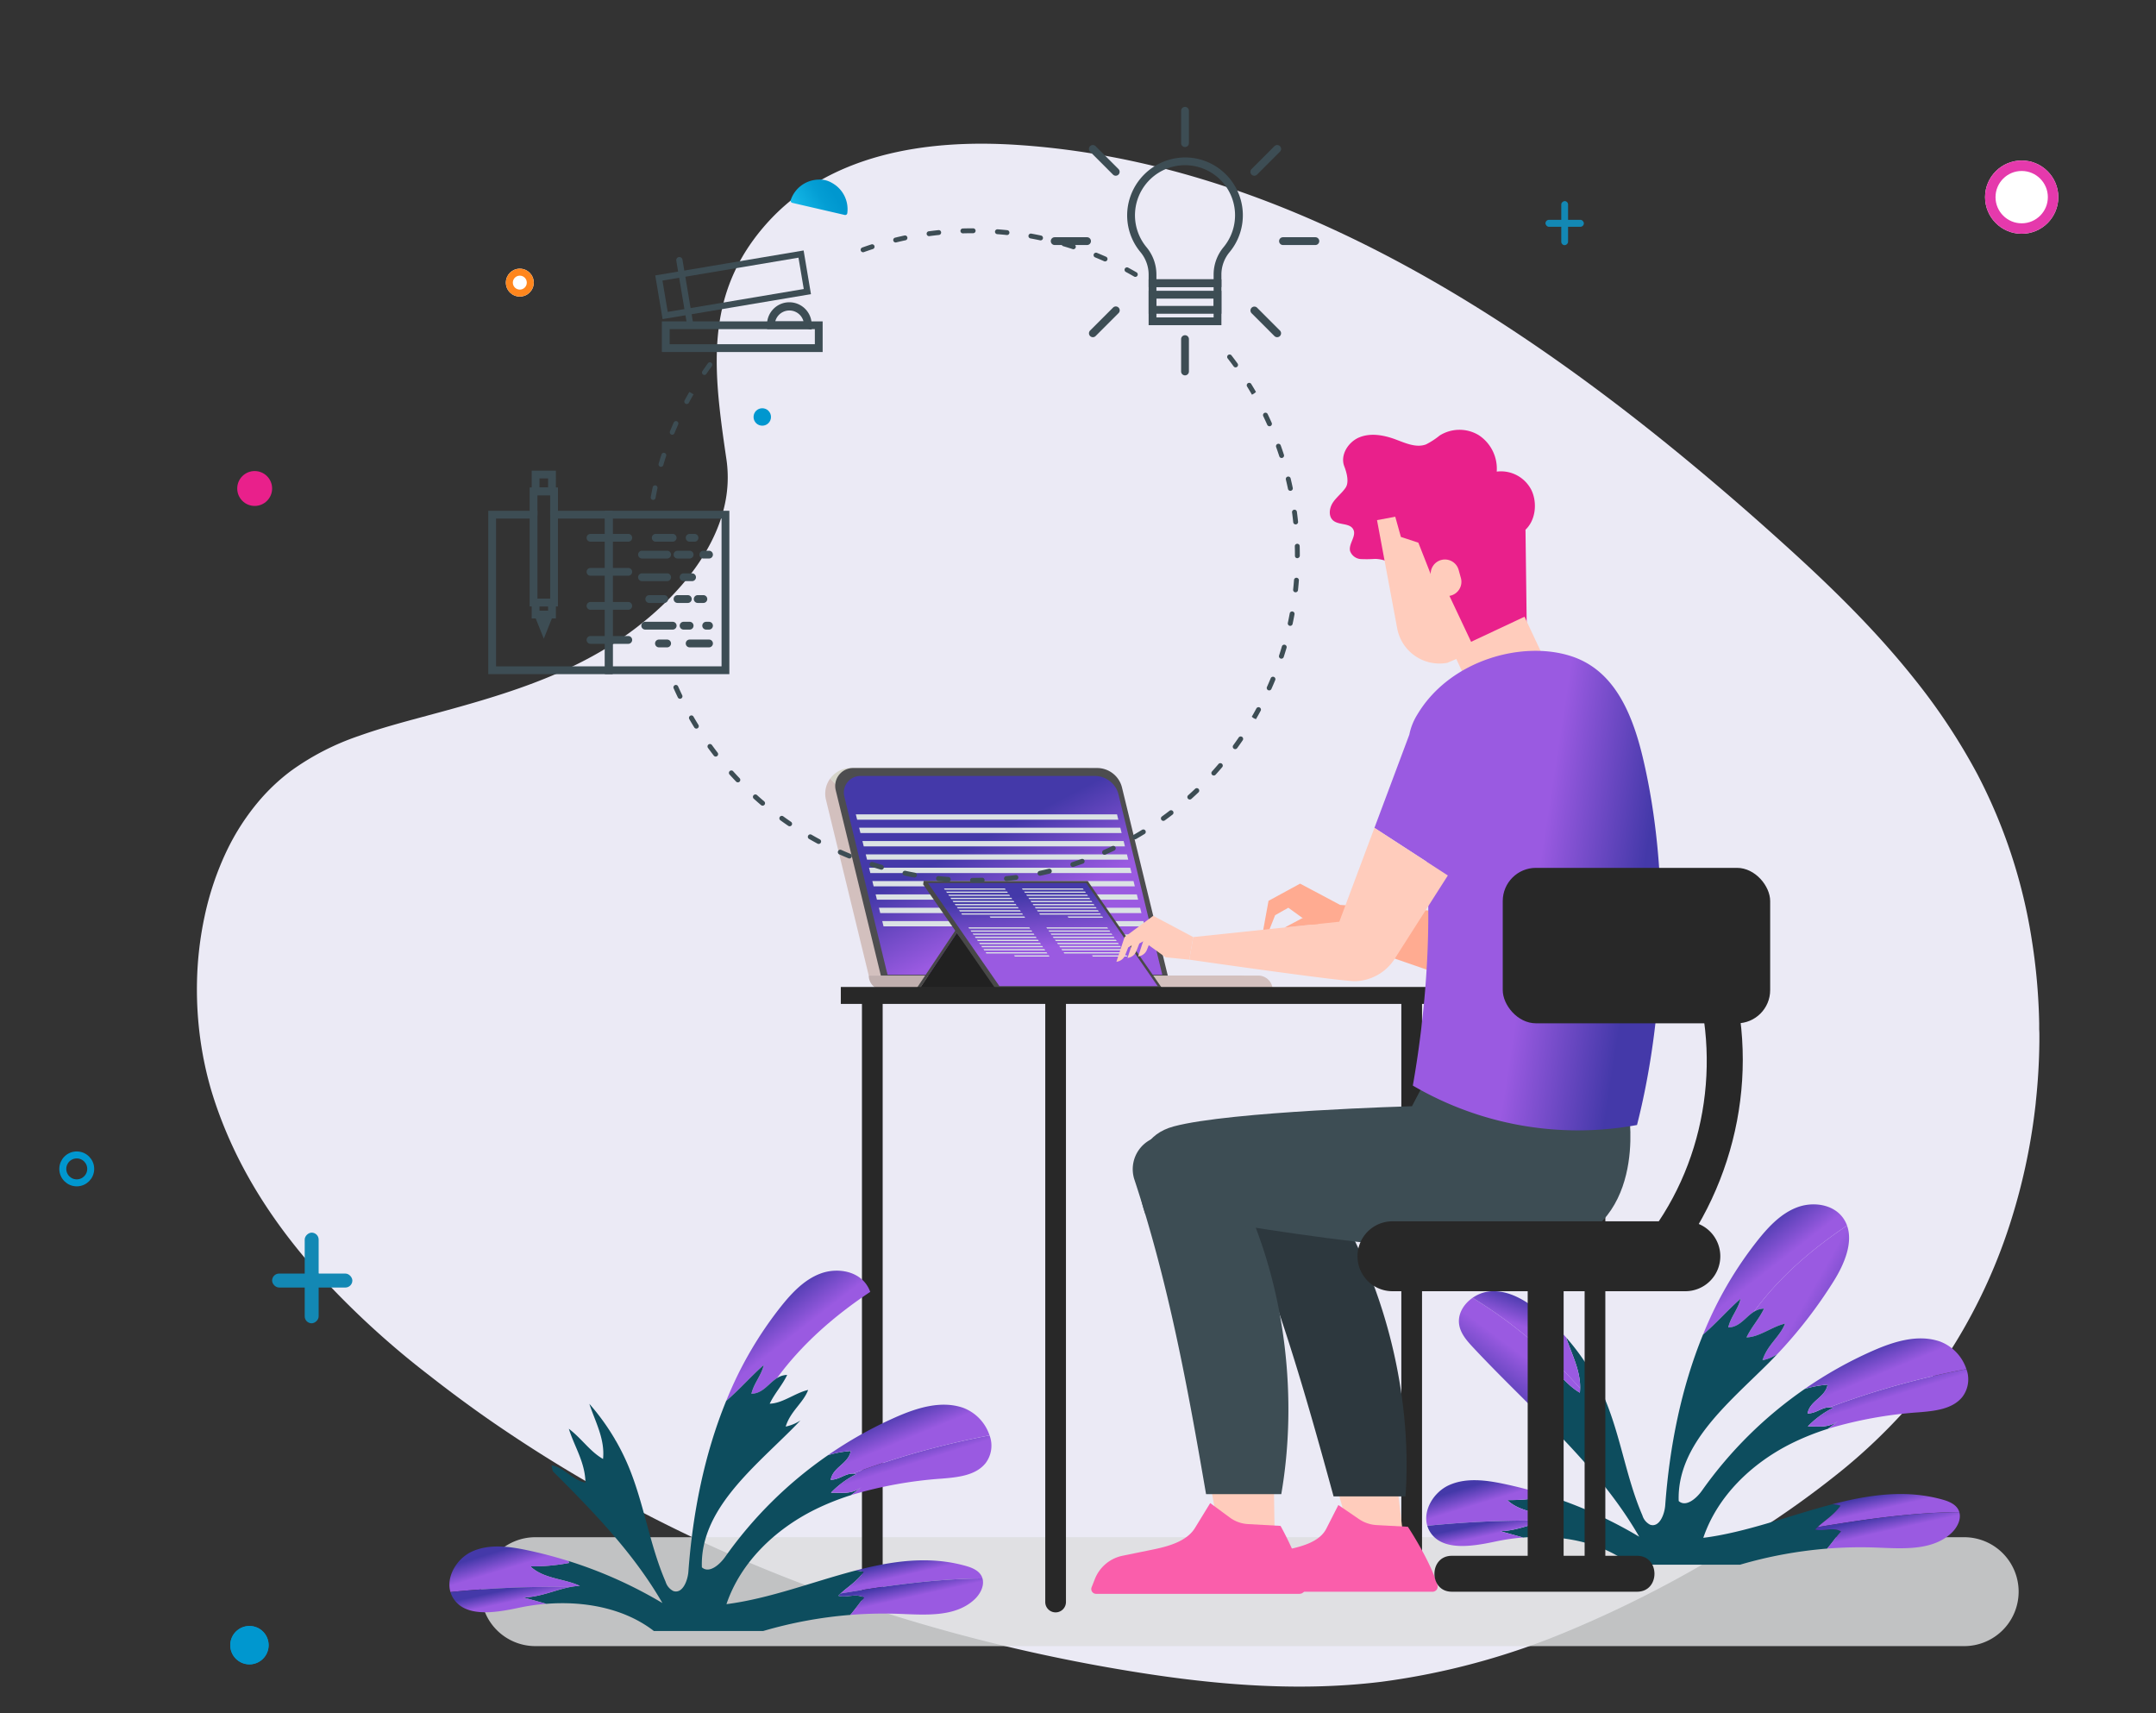 <svg xmlns="http://www.w3.org/2000/svg" xmlns:xlink="http://www.w3.org/1999/xlink" width="618" height="491" viewBox="0 0 618 491">
  <rect x="0" y="0" width="618" height="491" fill="#333333" stroke="none"/>
  <defs>
    <linearGradient id="linear-gradient" x1="7.769" y1="0.161" x2="7.769" y2="1.155" gradientUnits="objectBoundingBox">
      <stop offset="0" stop-color="#0097cf"/>
      <stop offset="0.276" stop-color="#049ed4"/>
      <stop offset="0.677" stop-color="#10b1e2"/>
      <stop offset="0.94" stop-color="#1bc2ef"/>
    </linearGradient>
    <linearGradient id="linear-gradient-2" x1="0.308" y1="0.221" x2="1.056" y2="1.113" gradientUnits="objectBoundingBox">
      <stop offset="0" stop-color="#4439a9"/>
      <stop offset="0.276" stop-color="#9a5ae1"/>
      <stop offset="0.677" stop-color="#9a5ae1"/>
      <stop offset="0.918" stop-color="#9a5ae1"/>
      <stop offset="1" stop-color="#9a5ae1"/>
    </linearGradient>
    <linearGradient id="linear-gradient-3" x1="1.214" y1="0.578" x2="-0.394" y2="-0.584" xlink:href="#linear-gradient-2"/>
    <linearGradient id="linear-gradient-6" x1="0.291" y1="0.875" x2="1.294" y2="-0.435" xlink:href="#linear-gradient-2"/>
    <linearGradient id="linear-gradient-7" x1="0.868" y1="0.21" x2="0.472" y2="1.204" xlink:href="#linear-gradient-2"/>
    <linearGradient id="linear-gradient-12" x1="0.073" y1="0.616" x2="0.96" y2="1.694" xlink:href="#linear-gradient-2"/>
    <linearGradient id="linear-gradient-13" x1="12.359" y1="-5.217" x2="12.306" y2="8.413" gradientUnits="objectBoundingBox">
      <stop offset="0" stop-color="#cfd8dc"/>
      <stop offset="1" stop-color="#eceff1"/>
    </linearGradient>
    <linearGradient id="linear-gradient-14" x1="12.348" y1="-5.217" x2="12.294" y2="8.413" xlink:href="#linear-gradient-13"/>
    <linearGradient id="linear-gradient-15" x1="12.336" y1="-5.217" x2="12.283" y2="8.413" xlink:href="#linear-gradient-13"/>
    <linearGradient id="linear-gradient-16" x1="12.325" y1="-5.217" x2="12.272" y2="8.413" xlink:href="#linear-gradient-13"/>
    <linearGradient id="linear-gradient-17" x1="12.314" y1="-5.217" x2="12.26" y2="8.412" xlink:href="#linear-gradient-13"/>
    <linearGradient id="linear-gradient-18" x1="12.302" y1="-5.217" x2="12.249" y2="8.413" xlink:href="#linear-gradient-13"/>
    <linearGradient id="linear-gradient-19" x1="12.291" y1="-5.217" x2="12.238" y2="8.413" xlink:href="#linear-gradient-13"/>
    <linearGradient id="linear-gradient-20" x1="12.28" y1="-5.217" x2="12.226" y2="8.413" xlink:href="#linear-gradient-13"/>
    <linearGradient id="linear-gradient-21" x1="12.269" y1="-5.217" x2="12.215" y2="8.412" xlink:href="#linear-gradient-13"/>
    <linearGradient id="linear-gradient-22" x1="20.336" y1="-2.984" x2="20.279" y2="5.321" xlink:href="#linear-gradient-13"/>
    <linearGradient id="linear-gradient-23" x1="0.221" y1="0.173" x2="0.643" y2="1.971" xlink:href="#linear-gradient-2"/>
    <linearGradient id="linear-gradient-24" x1="0.944" y1="0.339" x2="-0.27" y2="0.026" xlink:href="#linear-gradient-2"/>
    <linearGradient id="linear-gradient-25" x1="48.234" y1="-5.217" x2="48.181" y2="8.413" xlink:href="#linear-gradient-13"/>
    <linearGradient id="linear-gradient-26" x1="48.201" y1="-5.217" x2="48.148" y2="8.412" xlink:href="#linear-gradient-13"/>
    <linearGradient id="linear-gradient-27" x1="48.167" y1="-5.217" x2="48.114" y2="8.413" xlink:href="#linear-gradient-13"/>
    <linearGradient id="linear-gradient-28" x1="48.134" y1="-5.217" x2="48.081" y2="8.413" xlink:href="#linear-gradient-13"/>
    <linearGradient id="linear-gradient-29" x1="48.1" y1="-5.217" x2="48.047" y2="8.413" xlink:href="#linear-gradient-13"/>
    <linearGradient id="linear-gradient-30" x1="48.066" y1="-5.217" x2="48.013" y2="8.413" xlink:href="#linear-gradient-13"/>
    <linearGradient id="linear-gradient-31" x1="48.033" y1="-5.217" x2="47.98" y2="8.413" xlink:href="#linear-gradient-13"/>
    <linearGradient id="linear-gradient-32" x1="47.999" y1="-5.217" x2="47.946" y2="8.412" xlink:href="#linear-gradient-13"/>
    <linearGradient id="linear-gradient-33" x1="47.965" y1="-5.217" x2="47.913" y2="8.412" xlink:href="#linear-gradient-13"/>
    <linearGradient id="linear-gradient-34" x1="82.312" y1="-2.984" x2="82.256" y2="5.321" xlink:href="#linear-gradient-13"/>
    <linearGradient id="linear-gradient-35" x1="50.757" y1="-5.217" x2="50.704" y2="8.413" xlink:href="#linear-gradient-13"/>
    <linearGradient id="linear-gradient-36" x1="50.723" y1="-5.217" x2="50.67" y2="8.412" xlink:href="#linear-gradient-13"/>
    <linearGradient id="linear-gradient-37" x1="50.69" y1="-5.217" x2="50.637" y2="8.413" xlink:href="#linear-gradient-13"/>
    <linearGradient id="linear-gradient-38" x1="50.656" y1="-5.217" x2="50.603" y2="8.413" xlink:href="#linear-gradient-13"/>
    <linearGradient id="linear-gradient-39" x1="50.623" y1="-5.217" x2="50.57" y2="8.413" xlink:href="#linear-gradient-13"/>
    <linearGradient id="linear-gradient-40" x1="50.589" y1="-5.217" x2="50.536" y2="8.413" xlink:href="#linear-gradient-13"/>
    <linearGradient id="linear-gradient-41" x1="50.555" y1="-5.217" x2="50.502" y2="8.413" xlink:href="#linear-gradient-13"/>
    <linearGradient id="linear-gradient-42" x1="50.522" y1="-5.217" x2="50.469" y2="8.412" xlink:href="#linear-gradient-13"/>
    <linearGradient id="linear-gradient-43" x1="50.488" y1="-5.217" x2="50.435" y2="8.412" xlink:href="#linear-gradient-13"/>
    <linearGradient id="linear-gradient-44" x1="86.703" y1="-2.984" x2="86.647" y2="5.321" xlink:href="#linear-gradient-13"/>
    <linearGradient id="linear-gradient-45" x1="47.896" y1="-5.217" x2="47.843" y2="8.413" xlink:href="#linear-gradient-13"/>
    <linearGradient id="linear-gradient-46" x1="47.862" y1="-5.217" x2="47.809" y2="8.413" xlink:href="#linear-gradient-13"/>
    <linearGradient id="linear-gradient-47" x1="47.828" y1="-5.217" x2="47.775" y2="8.412" xlink:href="#linear-gradient-13"/>
    <linearGradient id="linear-gradient-48" x1="47.795" y1="-5.217" x2="47.742" y2="8.413" xlink:href="#linear-gradient-13"/>
    <linearGradient id="linear-gradient-49" x1="47.761" y1="-5.217" x2="47.708" y2="8.413" xlink:href="#linear-gradient-13"/>
    <linearGradient id="linear-gradient-50" x1="47.727" y1="-5.217" x2="47.675" y2="8.413" xlink:href="#linear-gradient-13"/>
    <linearGradient id="linear-gradient-51" x1="47.694" y1="-5.217" x2="47.641" y2="8.413" xlink:href="#linear-gradient-13"/>
    <linearGradient id="linear-gradient-52" x1="47.66" y1="-5.217" x2="47.607" y2="8.413" xlink:href="#linear-gradient-13"/>
    <linearGradient id="linear-gradient-53" x1="47.627" y1="-5.217" x2="47.574" y2="8.413" xlink:href="#linear-gradient-13"/>
    <linearGradient id="linear-gradient-54" x1="81.722" y1="-2.983" x2="81.666" y2="5.321" xlink:href="#linear-gradient-13"/>
    <linearGradient id="linear-gradient-55" x1="50.418" y1="-5.217" x2="50.365" y2="8.413" xlink:href="#linear-gradient-13"/>
    <linearGradient id="linear-gradient-56" x1="50.384" y1="-5.217" x2="50.332" y2="8.413" xlink:href="#linear-gradient-13"/>
    <linearGradient id="linear-gradient-57" x1="50.351" y1="-5.217" x2="50.298" y2="8.412" xlink:href="#linear-gradient-13"/>
    <linearGradient id="linear-gradient-58" x1="50.317" y1="-5.217" x2="50.264" y2="8.413" xlink:href="#linear-gradient-13"/>
    <linearGradient id="linear-gradient-59" x1="50.284" y1="-5.217" x2="50.231" y2="8.413" xlink:href="#linear-gradient-13"/>
    <linearGradient id="linear-gradient-60" x1="50.25" y1="-5.217" x2="50.197" y2="8.413" xlink:href="#linear-gradient-13"/>
    <linearGradient id="linear-gradient-61" x1="50.216" y1="-5.217" x2="50.164" y2="8.413" xlink:href="#linear-gradient-13"/>
    <linearGradient id="linear-gradient-62" x1="50.183" y1="-5.217" x2="50.13" y2="8.413" xlink:href="#linear-gradient-13"/>
    <linearGradient id="linear-gradient-63" x1="50.149" y1="-5.217" x2="50.096" y2="8.413" xlink:href="#linear-gradient-13"/>
    <linearGradient id="linear-gradient-64" x1="86.113" y1="-2.983" x2="86.057" y2="5.321" xlink:href="#linear-gradient-13"/>
  </defs>
  <g id="_3" data-name="3" transform="translate(71.871 -73.934)">
    <rect id="canvas" width="618" height="491" transform="translate(-71.871 73.934)" fill="#ec2323" opacity="0"/>
    <g id="Group_634" data-name="Group 634" transform="translate(-133.785 127.353)">
      <path id="Path_1801" data-name="Path 1801" d="M636.678,304.862v1q-.088,8.69-1.03,17.336a.624.624,0,0,1,0,.1c-.05.479-.1.953-.16,1.432-.094.81-.193,1.614-.3,2.423a174.294,174.294,0,0,1-6.35,29.072h0a156.775,156.775,0,0,1-16.576,36.5q-3.26,5.232-6.944,10.128h0c-1.311,1.729-2.649,3.42-4.031,5.083q-1.454,1.746-2.963,3.436l-.628.694A163.392,163.392,0,0,1,580.621,428.3a267.941,267.941,0,0,1-31.429,22c-.617.38-1.239.755-1.861,1.1a.911.911,0,0,1-.138.083,331.453,331.453,0,0,1-45.764,23.389,207.574,207.574,0,0,1-53.3,14.451c-25.454,3.128-51.216.584-76.516-3.789a497.252,497.252,0,0,1-62.23-14.869l-3.359-1.052q-2.61-.832-5.215-1.7-15.734-5.2-31.115-11.565a409,409,0,0,1-73.427-39.425q-4.406-2.963-8.685-6.058Q181.6,406.557,175.765,402l-2.4-1.861a246.865,246.865,0,0,1-28.538-26.208c-11.851-12.9-21.979-27.448-28.637-44.057q-1.575-3.916-2.886-7.98l-.083-.27c-.441-1.377-.848-2.754-1.223-4.185q-.826-3.073-1.448-6.223c-.088-.4-.165-.8-.237-1.212a104.2,104.2,0,0,1-1.735-21.439,99.129,99.129,0,0,1,2.2-18.724h0a84.469,84.469,0,0,1,6.24-18.488h0a66.634,66.634,0,0,1,9.544-14.721h0a56.3,56.3,0,0,1,8.993-8.4,73.457,73.457,0,0,1,19.468-10h0c3.227-1.157,6.5-2.17,9.786-3.112,2.33-.672,4.67-1.311,7-1.939l6.873-1.856c4.406-1.2,8.811-2.434,13.151-3.767,11.829-3.613,23.422-7.985,34.144-14.506,1.7-1.03,3.425-2.159,5.155-3.37q3.3-2.3,6.52-4.989h0c2.17-1.817,4.3-3.761,6.322-5.821.314-.319.622-.639.931-.964,1.652-1.74,3.255-3.563,4.742-5.458.727-.925,1.432-1.867,2.1-2.825.931-1.327,1.812-2.676,2.627-4.064h0c4.086-6.939,6.609-14.594,6.311-22.662a34.867,34.867,0,0,0-.358-3.971c-.716-4.863-1.4-9.61-1.911-14.252-2.126-19.2-1.228-36.617,13.184-52.979,17.92-20.338,46.045-24.485,71.648-22.86,74.021,4.681,141.406,46.943,200.625,97.256q7.682,6.52,15.178,13.217,1.889,1.685,3.783,3.392c9.362,8.431,18.581,17.177,27.167,26.544.694.76,1.388,1.52,2.071,2.285.419.474.843.942,1.256,1.421q4.015,4.543,7.793,9.307a176.316,176.316,0,0,1,17.8,26.985,153.193,153.193,0,0,1,15.629,47.73h0a170.062,170.062,0,0,1,1.889,18.267c.094,1.8.154,3.607.187,5.408v1.729C636.684,303.21,636.684,304.025,636.678,304.862Z" transform="translate(9.806 -60.754)" fill="#ebeaf5"/>
      <path id="Path_1749" data-name="Path 1749" d="M152.045,111.687a6.884,6.884,0,0,0-3.025,3.025,8.588,8.588,0,0,0,.895,9.633.61.61,0,0,0,.9.042l10.907-10.907a.61.61,0,0,0-.042-.9A8.589,8.589,0,0,0,152.045,111.687Z" transform="matrix(0.53, 0.848, -0.848, 0.53, 314.562, -189.099)" fill="url(#linear-gradient)"/>
      <g id="cross" transform="translate(375.627 -121.373)">
        <rect id="Rectangle_335" data-name="Rectangle 335" width="11" height="2" rx="1" transform="translate(129.287 130.954)" fill="#1388b4"/>
        <rect id="Rectangle_336" data-name="Rectangle 336" width="12.641" height="1.945" rx="0.972" transform="translate(133.815 138.223) rotate(-90)" fill="#1388b4"/>
      </g>
      <g id="cross-2" data-name="cross" transform="translate(10.662 174.268)">
        <rect id="Rectangle_335-2" data-name="Rectangle 335" width="23" height="4" rx="2" transform="translate(129.252 137.314)" fill="#1388b4"/>
        <rect id="Rectangle_336-2" data-name="Rectangle 336" width="25.982" height="3.997" rx="1.999" transform="translate(138.593 151.564) rotate(-90)" fill="#1388b4"/>
      </g>
      <path id="Path_1591" data-name="Path 1591" d="M488.374,419.767H78.815A15.606,15.606,0,0,1,63.21,404.161h0a15.607,15.607,0,0,1,15.605-15.605H488.374a15.607,15.607,0,0,1,15.605,15.605h0A15.606,15.606,0,0,1,488.374,419.767Z" transform="translate(136.562 -1.415)" fill="#dedfe0" opacity="0.83"/>
      <g id="flower_1" data-name="flower 1" transform="translate(470.734 291.744)">
        <path id="Path_1735" data-name="Path 1735" d="M90,369.421c-.049-.087-.1-.173-.153-.26.042.11.092.209.133.32C89.992,369.461,90,369.441,90,369.421Z" transform="translate(-42.358 -320.76)" fill="#63afbf"/>
        <path id="Path_1736" data-name="Path 1736" d="M153.2,341.714a8.944,8.944,0,0,0-1.3-2.4c-2.9-3.8-8.615-4.512-13.085-2.8s-7.919,5.325-10.927,9.045a108.762,108.762,0,0,0-15.981,27.424c3.945-3.368,7.092-7.072,10.764-10.266-.677,2.974-2.849,5.24-3.526,8.213,3.291-.072,4.9-2.95,7.314-4.476C133.68,356.6,142.963,348.539,153.2,341.714Z" transform="translate(-32.576 -335.63)" fill="url(#linear-gradient-2)"/>
        <path id="Path_1737" data-name="Path 1737" d="M122.626,364.579a5.592,5.592,0,0,1,2.933-.927c-1.417,2.989-3.59,5.256-5.006,8.245,3.7-.081,7.336-3.119,11.018-3.939-1.4,3.728-5.052,6.028-6.438,10.5a12.207,12.207,0,0,0,4.221-1.765,132.719,132.719,0,0,0,16.262-21.049c2.95-4.737,5.527-10.872,3.749-15.794C139.129,346.67,129.846,354.731,122.626,364.579Z" transform="translate(-28.743 -333.761)" fill="url(#linear-gradient-3)"/>
        <path id="Path_1738" data-name="Path 1738" d="M78.2,422.8c11.041-.873,22.48,1.3,30.853,7.792h31.312a123.735,123.735,0,0,1,24.97-4.618c1.337-1.491,2.662-3.512,4-4.908-2.252-1.429-5.179.114-7.415-.576,2.172-2.266,5.1-3.811,7.258-6.816a7.258,7.258,0,0,0-2.435-.384c-12.191,3.184-24.477,8.01-36.892,9.6,4.042-11.976,13.9-21.386,25.216-27.036a72.695,72.695,0,0,1,10.5-4.212c.979-.733,1.985-1.494,3.095-2.364-2.913,2.284-5.888,1.609-8.847,1.674a26.58,26.58,0,0,1,7.288-5.338c-2.975-.674-4.407,1.576-7.366,1.641.661-3.713,5.084-4.55,5.745-8.262a29.813,29.813,0,0,0-6.543,1.223,118.572,118.572,0,0,0-29.471,29.142c-1.6,2.266-4.612,4.837-6.666,2.979-.55-16.16,14.17-27.974,25.626-39.4q1.329-1.329,2.623-2.693A12.233,12.233,0,0,1,146.828,372c1.386-4.468,5.038-6.767,6.438-10.5-3.682.82-7.318,3.858-11.018,3.939,1.416-2.989,3.588-5.256,5.006-8.245-4.439.1-5.808,5.3-10.247,5.4.677-2.974,2.849-5.24,3.526-8.213-3.672,3.194-6.819,6.9-10.764,10.266-6.3,15.413-9.6,32.221-10.827,48.88-.2,2.737-1.729,6.491-4.326,5.6a4.382,4.382,0,0,1-2.213-2.663c-4.61-10.654-6.174-22.417-10.657-33.126a64.538,64.538,0,0,0-3.662-7.375c-.007.02-.012.04-.02.061-.04-.111-.091-.211-.133-.32a65.639,65.639,0,0,0-7.379-10.228c1.618,5.015,4.521,10.019,3.922,15.806-3.746-2.136-6.044-5.784-9.805-8.661,1.589,5.143,4.644,9.514,4.769,15.428-3.715-.658-6.013-4.306-9.729-4.964a10.424,10.424,0,0,0,.4,1.741c11.692,11.67,23.175,23.5,31.377,37.742a126.243,126.243,0,0,0-26.952-12.057c.072.186.149.368.211.569a56.065,56.065,0,0,1-11.081.983c3.778,3.614,9.7,3.484,14.182,5.6-5.178.114-10.293,3.184-16.213,3.314C73.924,421.589,76.071,422.192,78.2,422.8Z" transform="translate(-50.437 -327.31)" fill="#0d4d5e"/>
        <path id="Path_1739" data-name="Path 1739" d="M175.288,398.332a3.721,3.721,0,0,0-.254-.655c-.856-1.67-2.795-2.444-4.6-2.949-10.49-2.93-21.027-1.4-31.638,1.373a7.261,7.261,0,0,1,2.437.384c-1.94,2.7-4.5,4.228-6.574,6.153C147.914,400.438,161.692,398.435,175.288,398.332Z" transform="translate(-22.488 -310.125)" fill="url(#linear-gradient-2)"/>
        <path id="Path_1740" data-name="Path 1740" d="M134.866,401.044c-.234.217-.465.435-.684.663,2.236.69,5.163-.853,7.415.576-1.338,1.4-2.663,3.417-4,4.908a121.719,121.719,0,0,1,14.329-.289c7.466.294,15.939.935,21.356-4.211,1.615-1.534,2.821-3.893,2.216-5.953C161.9,396.84,148.124,398.844,134.866,401.044Z" transform="translate(-22.699 -308.531)" fill="url(#linear-gradient-2)"/>
        <path id="Path_1741" data-name="Path 1741" d="M67.372,354.182c-2.653,1.836-4.421,4.8-3.821,7.92.475,2.468,2.234,4.465,3.949,6.3,5.251,5.627,10.771,11.055,16.245,16.519a10.424,10.424,0,0,1-.4-1.741c3.715.658,6.013,4.306,9.729,4.964-.126-5.914-3.18-10.285-4.769-15.428,3.762,2.877,6.06,6.524,9.805,8.661.043-.42.064-.834.072-1.246A139.189,139.189,0,0,0,67.372,354.182Z" transform="translate(-54.073 -327.403)" fill="url(#linear-gradient-6)"/>
        <path id="Path_1742" data-name="Path 1742" d="M96.971,380.718c.108-5.266-2.493-9.909-3.994-14.562a64.985,64.985,0,0,0-7.658-7.4c-3.944-3.225-8.645-6.093-13.739-5.872a10.487,10.487,0,0,0-5.419,1.884A139.189,139.189,0,0,1,96.971,380.718Z" transform="translate(-52.863 -327.985)" fill="url(#linear-gradient-7)"/>
        <path id="Path_1743" data-name="Path 1743" d="M138.935,379.3a4.837,4.837,0,0,1,1.075.124,26.58,26.58,0,0,0-7.288,5.338c2.959-.065,5.934.609,8.847-1.674-1.11.87-2.115,1.631-3.095,2.364a119.41,119.41,0,0,1,26.134-4.735c4.505-.377,9.576-.882,12.409-4.4a8.318,8.318,0,0,0,1.159-7.972A238,238,0,0,0,138.935,379.3Z" transform="translate(-23.346 -321.124)" fill="url(#linear-gradient-2)"/>
        <path id="Path_1744" data-name="Path 1744" d="M170.9,363.145c-6.312-2.2-13.27-.006-19.387,2.693a117.577,117.577,0,0,0-19.4,10.889,29.813,29.813,0,0,1,6.543-1.223c-.661,3.713-5.084,4.55-5.745,8.262,2.578-.056,4-1.773,6.291-1.765a238,238,0,0,1,39.242-10.959A12.691,12.691,0,0,0,170.9,363.145Z" transform="translate(-23.615 -323.826)" fill="url(#linear-gradient-2)"/>
        <path id="Path_1745" data-name="Path 1745" d="M91.666,402a16.909,16.909,0,0,1,2.691-.3c-4.485-2.12-10.4-1.991-14.182-5.6a56.065,56.065,0,0,0,11.081-.983c-.062-.2-.139-.383-.211-.569q-5.9-1.851-11.959-3.121c-5.2-1.084-10.823-1.794-15.656.413-4.361,1.992-7.5,7.214-6.175,11.621A298.165,298.165,0,0,1,91.666,402Z" transform="translate(-56.949 -311.342)" fill="url(#linear-gradient-2)"/>
        <path id="Path_1746" data-name="Path 1746" d="M91.572,398.457a298.165,298.165,0,0,0-34.411,1.458,6.928,6.928,0,0,0,.576,1.4c3.368,6.037,12.243,4.541,19.012,3.1a61.166,61.166,0,0,1,7.87-1.14c-2.131-.6-4.277-1.207-6.569-1.807C82.943,401.366,87.286,399.253,91.572,398.457Z" transform="translate(-56.854 -307.795)" fill="url(#linear-gradient-2)"/>
      </g>
      <g id="Group_581" data-name="Group 581" transform="translate(298.458 69.758)">
        <path id="Path_1605" data-name="Path 1605" d="M240.592,264.883l-11.468-6.094-9.054,4.927-1.507,8.274,1.507.617,1.892-4.77,3.784-2.139,6.9,4.978,6.814.681Z" transform="translate(-93.003 -128.72)" fill="#ffab91"/>
        <g id="Group_551" data-name="Group 551" transform="translate(0 96.934)">
          <g id="Group_549" data-name="Group 549">
            <path id="Path_1606" data-name="Path 1606" d="M133.013,237.919A7.3,7.3,0,0,0,131.789,244l12.269,50.39h45.429Z" transform="translate(-131.578 -234.909)" fill="#d3c0be"/>
            <path id="Path_1607" data-name="Path 1607" d="M231.611,277.042H173.924l4.143,4.144h57.688A4.143,4.143,0,0,0,231.611,277.042Z" transform="translate(-112.799 -217.56)" fill="#c5c4bb"/>
            <path id="Path_1608" data-name="Path 1608" d="M140.226,277.042a4.136,4.136,0,0,0,4.134,4.144h48.65l-4.143-4.144Z" transform="translate(-127.743 -217.56)" fill="#c0afae"/>
            <path id="Path_1609" data-name="Path 1609" d="M230.729,281.186h-29.39a4.136,4.136,0,0,1-4.135-4.144h29.382A4.143,4.143,0,0,1,230.729,281.186Z" transform="translate(-102.476 -217.56)" fill="#d3c0be"/>
            <g id="Group_548" data-name="Group 548" transform="translate(1.435)">
              <path id="Path_1610" data-name="Path 1610" d="M225.861,295.319l-13.115-53.87a7.356,7.356,0,0,0-7.148-5.615H138.5a7.31,7.31,0,0,0-5.924,3.01l56.474,56.475Z" transform="translate(-132.572 -235.834)" fill="#d6d5ca"/>
            </g>
            <path id="Path_1611" data-name="Path 1611" d="M228.889,295.319H146.645l-12.936-53.13a5.14,5.14,0,0,1,4.994-6.356h69.923a7.357,7.357,0,0,1,7.148,5.615Z" transform="translate(-130.699 -235.834)" fill="#4d4d4f"/>
            <path id="Path_1612" data-name="Path 1612" d="M140.125,237.411h67.033a7.038,7.038,0,0,1,5.422,2.5A6.8,6.8,0,0,1,214,242.69l2.1,8.626,1.493,6.153,2.207,9.1,2.989,12.321,3.77,15.506H147.821l-.339-1.295-3.545-14.647-.1-.394-2.924-12.1-2.63-10.829L135.414,243.3A4.752,4.752,0,0,1,140.125,237.411Z" transform="translate(-129.939 -235.135)" fill="url(#linear-gradient-12)"/>
          </g>
          <g id="Group_550" data-name="Group 550" transform="translate(8.772 13.285)">
            <path id="Path_1613" data-name="Path 1613" d="M138.032,246.56H212.9l-.377-1.523h-74.87Z" transform="translate(-137.655 -245.038)" fill="url(#linear-gradient-13)"/>
            <path id="Path_1614" data-name="Path 1614" d="M138.687,249.208h74.87l-.377-1.523H138.31Z" transform="translate(-137.364 -243.863)" fill="url(#linear-gradient-14)"/>
            <path id="Path_1615" data-name="Path 1615" d="M139.342,251.856h74.87l-.377-1.523h-74.87Z" transform="translate(-137.074 -242.689)" fill="url(#linear-gradient-15)"/>
            <path id="Path_1616" data-name="Path 1616" d="M140,254.5h74.87l-.377-1.523H139.621Z" transform="translate(-136.783 -241.515)" fill="url(#linear-gradient-16)"/>
            <path id="Path_1617" data-name="Path 1617" d="M140.653,257.153h74.871l-.377-1.523H140.276Z" transform="translate(-136.493 -240.34)" fill="url(#linear-gradient-17)"/>
            <path id="Path_1618" data-name="Path 1618" d="M141.308,259.8h74.871l-.377-1.523h-74.87Z" transform="translate(-136.202 -239.166)" fill="url(#linear-gradient-18)"/>
            <path id="Path_1619" data-name="Path 1619" d="M141.963,262.449h74.87l-.377-1.523h-74.87Z" transform="translate(-135.911 -237.992)" fill="url(#linear-gradient-19)"/>
            <path id="Path_1620" data-name="Path 1620" d="M142.619,265.1h74.87l-.377-1.523h-74.87Z" transform="translate(-135.621 -236.817)" fill="url(#linear-gradient-20)"/>
            <path id="Path_1621" data-name="Path 1621" d="M143.274,267.745h74.87l-.377-1.523H142.9Z" transform="translate(-135.33 -235.643)" fill="url(#linear-gradient-21)"/>
            <path id="Path_1622" data-name="Path 1622" d="M166.312,270.393h42.562l-.377-1.523H165.935Z" transform="translate(-125.114 -234.469)" fill="url(#linear-gradient-22)"/>
          </g>
        </g>
        <g id="Group_575" data-name="Group 575" transform="translate(4.468)">
          <path id="Path_1623" data-name="Path 1623" d="M288.228,225.254l-.358-27.938c2.93-2.747,3.437-7.746,1.695-11.364a9.784,9.784,0,0,0-9.94-5.29,11.5,11.5,0,0,0-5.155-10.443,10.677,10.677,0,0,0-11.19.092,22.118,22.118,0,0,1-3.906,2.548c-2.846,1.078-5.943-.384-8.8-1.441-3.282-1.214-6.989-1.9-10.243-.611s-5.67,5.11-4.394,8.369c.684,1.747,1.423,4.514.384,6.074s-2.614,2.709-3.652,4.271-1.363,3.918.058,5.143c1.647,1.423,4.8.648,5.787,2.588.969,1.9-1.412,4.082-.928,6.162a3.487,3.487,0,0,0,3.07,2.317,35.782,35.782,0,0,0,4.086-.051c4.216.088,7.925,2.978,10.377,6.409s3.951,7.438,5.941,11.156,4.68,7.323,8.551,8.994C275.941,231.772,282.788,228.516,288.228,225.254Z" transform="translate(-91.611 -168.68)" fill="#e9208b"/>
          <g id="Group_574" data-name="Group 574" transform="translate(0 24.916)">
            <g id="Group_553" data-name="Group 553" transform="translate(139.625 49.688)">
              <g id="Group_552" data-name="Group 552">
                <path id="Path_1624" data-name="Path 1624" d="M233.875,268.274l44.511,2.783-1.9-20.022,22.983,2.839-1.348,28.355a13.93,13.93,0,0,1-7.294,10.695h0a13.93,13.93,0,0,1-11.093.868L231.4,277.084Z" transform="translate(-231.402 -206.763)" fill="#ffab91"/>
                <path id="Path_1625" data-name="Path 1625" d="M267.052,224.153l9.176-3.051a14.245,14.245,0,0,1,18.738,13.431l-.339,35.336-23.129,1.25Z" transform="translate(-215.593 -220.364)" fill="#fbc02d"/>
              </g>
            </g>
            <g id="Group_558" data-name="Group 558" transform="translate(21.267 104.416)">
              <g id="Group_557" data-name="Group 557">
                <g id="Group_554" data-name="Group 554" transform="translate(0 0.097)">
                  <path id="Path_1626" data-name="Path 1626" d="M170.384,258.345l.322.89L150.324,289.68h-.918Z" transform="translate(-149.406 -258.345)" fill="#484848"/>
                </g>
                <path id="Path_1627" data-name="Path 1627" d="M150.042,285.138h23.97l-12.891-16.55Z" transform="translate(-149.125 -253.706)" fill="#212121"/>
                <g id="Group_556" data-name="Group 556" transform="translate(2.341)">
                  <path id="Path_1628" data-name="Path 1628" d="M172.159,289.71h46.8l.322-.859-21.453-29.618-46.664-.955-.137.955Z" transform="translate(-151.028 -258.278)" fill="#484848"/>
                  <g id="Group_555" data-name="Group 555" transform="translate(0.137)">
                    <path id="Path_1629" data-name="Path 1629" d="M151.228,258.43l-.105-.152H198.16l21.16,30.518.105.153H172.39Z" transform="translate(-151.123 -258.278)" fill="#484848"/>
                    <path id="Path_1630" data-name="Path 1630" d="M172.456,288.211h45.367l-20.484-29.543H151.972Z" transform="translate(-150.746 -258.105)" fill="url(#linear-gradient-23)"/>
                  </g>
                </g>
              </g>
            </g>
            <g id="Group_561" data-name="Group 561" transform="translate(160.669 136.657)">
              <g id="Group_559" data-name="Group 559" transform="translate(52.539)">
                <path id="Path_1631" data-name="Path 1631" d="M285.347,444.769a2.864,2.864,0,0,0,2.968-2.747V283.361a2.977,2.977,0,0,0-5.936,0V442.022A2.863,2.863,0,0,0,285.347,444.769Z" transform="translate(-282.379 -280.614)" fill="#282828"/>
              </g>
              <g id="Group_560" data-name="Group 560">
                <path id="Path_1632" data-name="Path 1632" d="M248.949,444.769a2.863,2.863,0,0,0,2.966-2.747V283.361a2.976,2.976,0,0,0-5.934,0V442.022A2.863,2.863,0,0,0,248.949,444.769Z" transform="translate(-245.981 -280.614)" fill="#282828"/>
              </g>
            </g>
            <rect id="Rectangle_328" data-name="Rectangle 328" width="213.497" height="4.855" transform="translate(213.497 139.624) rotate(180)" fill="#282828"/>
            <g id="Group_563" data-name="Group 563" transform="translate(112.038 182.568)">
              <g id="Group_562" data-name="Group 562" transform="translate(0.371 96.694)">
                <path id="Path_1633" data-name="Path 1633" d="M250.6,379.408l1.492,12.825-15.452-1.425-3.269-11.4Z" transform="translate(-203.314 -379.408)" fill="#ffccbc"/>
                <path id="Path_1634" data-name="Path 1634" d="M262.682,388.4s6.175,9.277,8.438,16.558a1.483,1.483,0,0,1-1.406,2.058H214a1.466,1.466,0,0,1-1.415-1.713l.686-2.343a9.071,9.071,0,0,1,7.057-6.4l8.059-1.682c4.179-.872,8.994-2.258,10.871-5.849l3.5-6.868,5.77,3.946a10.08,10.08,0,0,0,5.082,1.8Z" transform="translate(-212.548 -378.187)" fill="#fa5eab"/>
              </g>
              <path id="Path_1635" data-name="Path 1635" d="M236.462,312.42a76.048,76.048,0,0,0,7.095,17.274c14.237,25.174,20.4,55.065,18.556,80.931H241.5c-8.011-29.291-16.057-57.591-28.36-86.114l-.051-.12c-2.543-5.9,1.293-11.971,7.507-11.971Z" transform="translate(-212.291 -312.42)" fill="#2d383e"/>
            </g>
            <g id="Group_565" data-name="Group 565" transform="translate(71.781 177.416)">
              <g id="Group_564" data-name="Group 564" transform="translate(0 101.125)">
                <path id="Path_1636" data-name="Path 1636" d="M226.22,378.909l.2,13.413-16.009-1.49L208.2,378.909Z" transform="translate(-173.848 -378.909)" fill="#ffccbc"/>
                <path id="Path_1637" data-name="Path 1637" d="M238.668,388.315s5.471,9.7,7.064,17.317a1.721,1.721,0,0,1-1.689,2.152H185.779a1.373,1.373,0,0,1-1.3-1.791l.967-2.451a10.881,10.881,0,0,1,8.06-6.7l8.607-1.758c4.462-.912,9.647-2.362,11.989-6.117l4.4-7.183,5.614,4.127a9.6,9.6,0,0,0,5.124,1.878Z" transform="translate(-184.402 -377.632)" fill="#fa5eab"/>
              </g>
              <path id="Path_1638" data-name="Path 1638" d="M218.836,308.851a72.162,72.162,0,0,0,5.583,18.065c12.215,26.329,15.488,57.59,10.806,84.639h-21.56c-5.266-30.633-10.673-60.23-20.509-90.06l-.042-.124a9.571,9.571,0,0,1,9.126-12.519Z" transform="translate(-180.751 -308.851)" fill="#3d4d54"/>
            </g>
            <g id="Group_568" data-name="Group 568" transform="translate(153.7)">
              <g id="Group_567" data-name="Group 567">
                <g id="Group_566" data-name="Group 566">
                  <path id="Path_1639" data-name="Path 1639" d="M273.112,242.729h0a3.53,3.53,0,0,1-4.953-1.56l-12.047-25.663,20.685-9.71L285,223.274h0A23.752,23.752,0,0,1,273.112,242.729Z" transform="translate(-234.519 -177.137)" fill="#ffccbc"/>
                  <path id="Path_1640" data-name="Path 1640" d="M246.38,185.941,248,191.732l-1.4-.46,1.4.46.595,2.133L248,191.732l5,1.646,3.945,10.026-.671.141.671-.141.525,1.338-.525-1.338,2.273-.479,10.127,21.448-8.023,3.433a12.334,12.334,0,0,1-14.386-9.865l-5.784-31.026Z" transform="translate(-241.153 -185.941)" fill="#ffccbc"/>
                </g>
              </g>
              <path id="Path_1641" data-name="Path 1641" d="M257.624,204.761h0a4.083,4.083,0,0,0,2.844-5.025l-.641-2.311a4.083,4.083,0,0,0-5.025-2.844h0a4.082,4.082,0,0,0-2.844,5.026l.641,2.31A4.081,4.081,0,0,0,257.624,204.761Z" transform="translate(-236.428 -182.175)" fill="#ffccbc"/>
            </g>
            <path id="Path_1642" data-name="Path 1642" d="M334.354,307.29s5.635,34.131-23.367,38.826-105.953-9.746-105.953-9.746H195.8s-8.073-20.949,8.121-25.282,68.253-5.778,68.253-5.778l3.987-7.578Z" transform="translate(-108.458 -136.366)" fill="#3d4d54"/>
            <g id="Group_570" data-name="Group 570" transform="translate(99.886 38.433)">
              <g id="Group_569" data-name="Group 569">
                <path id="Path_1643" data-name="Path 1643" d="M255.56,272.985l-14.92-9.68,10-26.717a17.212,17.212,0,0,1,2.06-5.375q.277-.466.56-.921c9.424-15.135,29.776-20.706,43.711-16.217,11.375,3.664,17.088,14.438,20.532,28.813,8.173,34.122,6.311,74.579-1.6,105.573a93.7,93.7,0,0,1-64.256-11.3C255.023,318.07,257.113,294.752,255.56,272.985Z" transform="translate(-187.567 -212.566)" fill="url(#linear-gradient-24)"/>
                <path id="Path_1644" data-name="Path 1644" d="M205.007,279.013l41.869-4.4,10.07-26.9,21.038,13.649-15.226,23.865a13.923,13.923,0,0,1-11.236,6.428h0c-3.867.141-47.65-6.172-47.65-6.172Z" transform="translate(-203.872 -196.978)" fill="#ffccbc"/>
              </g>
            </g>
            <rect id="Rectangle_329" data-name="Rectangle 329" width="76.655" height="44.549" rx="9.514" transform="translate(266.393 145.182) rotate(180)" fill="#282828"/>
            <path id="Path_1645" data-name="Path 1645" d="M247.294,345.868h83.96a10.017,10.017,0,0,0,10.018-10.016h0a10.017,10.017,0,0,0-10.018-10.018h-83.96a10.017,10.017,0,0,0-10.018,10.018h0A10.017,10.017,0,0,0,247.294,345.868Z" transform="translate(-89.172 -123.904)" fill="#282828"/>
            <path id="Path_1646" data-name="Path 1646" d="M294.149,356.674c18.152-22.082,23.256-52.421,14.182-79.386-2.119-6.3,7.831-9,9.938-2.74,10.311,30.645,3.612,64.54-16.834,89.412C297.22,369.087,289.967,361.759,294.149,356.674Z" transform="translate(-64.508 -148.224)" fill="#282828"/>
            <path id="Path_1647" data-name="Path 1647" d="M281.376,334.922v86.919c0,6.631-10.3,6.643-10.3,0V334.922C271.071,328.292,281.376,328.281,281.376,334.922Z" transform="translate(-74.186 -122.081)" fill="#282828"/>
            <path id="Path_1648" data-name="Path 1648" d="M257.531,392.243h53.118c6.631,0,6.641,10.3,0,10.3H257.531C250.9,402.548,250.89,392.243,257.531,392.243Z" transform="translate(-82.397 -94.454)" fill="#282828"/>
            <g id="Group_573" data-name="Group 573" transform="translate(6.061 136.657)">
              <g id="Group_571" data-name="Group 571" transform="translate(52.541)">
                <path id="Path_1649" data-name="Path 1649" d="M178.237,457.966A2.968,2.968,0,0,0,181.205,455V283.582a2.967,2.967,0,1,0-5.934,0V455A2.967,2.967,0,0,0,178.237,457.966Z" transform="translate(-175.271 -280.614)" fill="#282828"/>
              </g>
              <g id="Group_572" data-name="Group 572">
                <path id="Path_1650" data-name="Path 1650" d="M141.84,457.966A2.968,2.968,0,0,0,144.807,455V283.582a2.968,2.968,0,0,0-5.936,0V455A2.969,2.969,0,0,0,141.84,457.966Z" transform="translate(-138.872 -280.614)" fill="#282828"/>
              </g>
            </g>
          </g>
        </g>
        <path id="Path_1651" data-name="Path 1651" d="M227.926,265.613l-5.084,2.706,9.674-1.016Z" transform="translate(-91.106 -125.694)" fill="#ffab91"/>
        <g id="Group_576" data-name="Group 576" transform="translate(56.378 131.45)">
          <path id="Path_1652" data-name="Path 1652" d="M170.881,260.1h17.468l-.246-.355H170.635Z" transform="translate(-170.635 -259.745)" fill="url(#linear-gradient-25)"/>
          <path id="Path_1653" data-name="Path 1653" d="M171.309,260.718h17.468l-.246-.355H171.063Z" transform="translate(-170.446 -259.471)" fill="url(#linear-gradient-26)"/>
          <path id="Path_1654" data-name="Path 1654" d="M171.736,261.336H189.2l-.246-.355H171.49Z" transform="translate(-170.256 -259.197)" fill="url(#linear-gradient-27)"/>
          <path id="Path_1655" data-name="Path 1655" d="M172.164,261.954h17.468l-.246-.355H171.918Z" transform="translate(-170.066 -258.923)" fill="url(#linear-gradient-28)"/>
          <path id="Path_1656" data-name="Path 1656" d="M172.591,262.572h17.468l-.246-.355H172.345Z" transform="translate(-169.877 -258.649)" fill="url(#linear-gradient-29)"/>
          <path id="Path_1657" data-name="Path 1657" d="M173.019,263.19h17.468l-.246-.355H172.773Z" transform="translate(-169.687 -258.375)" fill="url(#linear-gradient-30)"/>
          <path id="Path_1658" data-name="Path 1658" d="M173.446,263.808h17.468l-.246-.355H173.2Z" transform="translate(-169.498 -258.101)" fill="url(#linear-gradient-31)"/>
          <path id="Path_1659" data-name="Path 1659" d="M173.874,264.425h17.468l-.246-.355H173.628Z" transform="translate(-169.308 -257.828)" fill="url(#linear-gradient-32)"/>
          <path id="Path_1660" data-name="Path 1660" d="M174.3,265.043h17.468l-.246-.355H174.056Z" transform="translate(-169.118 -257.554)" fill="url(#linear-gradient-33)"/>
          <path id="Path_1661" data-name="Path 1661" d="M179.951,265.661h9.93l-.246-.355h-9.93Z" transform="translate(-166.613 -257.28)" fill="url(#linear-gradient-34)"/>
        </g>
        <g id="Group_577" data-name="Group 577" transform="translate(34.036 131.45)">
          <path id="Path_1662" data-name="Path 1662" d="M155.4,260.1h17.468l-.246-.355H155.157Z" transform="translate(-155.157 -259.745)" fill="url(#linear-gradient-35)"/>
          <path id="Path_1663" data-name="Path 1663" d="M155.83,260.718H173.3l-.246-.355H155.585Z" transform="translate(-154.967 -259.471)" fill="url(#linear-gradient-36)"/>
          <path id="Path_1664" data-name="Path 1664" d="M156.258,261.336h17.468l-.246-.355H156.012Z" transform="translate(-154.778 -259.197)" fill="url(#linear-gradient-37)"/>
          <path id="Path_1665" data-name="Path 1665" d="M156.685,261.954h17.468l-.246-.355H156.44Z" transform="translate(-154.588 -258.923)" fill="url(#linear-gradient-38)"/>
          <path id="Path_1666" data-name="Path 1666" d="M157.113,262.572h17.468l-.246-.355H156.867Z" transform="translate(-154.399 -258.649)" fill="url(#linear-gradient-39)"/>
          <path id="Path_1667" data-name="Path 1667" d="M157.541,263.19h17.468l-.246-.355H157.295Z" transform="translate(-154.209 -258.375)" fill="url(#linear-gradient-40)"/>
          <path id="Path_1668" data-name="Path 1668" d="M157.968,263.808h17.468l-.246-.355H157.722Z" transform="translate(-154.019 -258.101)" fill="url(#linear-gradient-41)"/>
          <path id="Path_1669" data-name="Path 1669" d="M158.4,264.425h17.468l-.246-.355H158.15Z" transform="translate(-153.83 -257.828)" fill="url(#linear-gradient-42)"/>
          <path id="Path_1670" data-name="Path 1670" d="M158.823,265.043h17.468l-.246-.355H158.577Z" transform="translate(-153.64 -257.554)" fill="url(#linear-gradient-43)"/>
          <path id="Path_1671" data-name="Path 1671" d="M164.473,265.661h9.93l-.246-.355h-9.93Z" transform="translate(-151.135 -257.28)" fill="url(#linear-gradient-44)"/>
        </g>
        <g id="Group_578" data-name="Group 578" transform="translate(63.37 142.589)">
          <path id="Path_1672" data-name="Path 1672" d="M175.725,267.818h17.468l-.246-.355H175.479Z" transform="translate(-175.479 -267.463)" fill="url(#linear-gradient-45)"/>
          <path id="Path_1673" data-name="Path 1673" d="M176.153,268.436h17.468l-.246-.355H175.907Z" transform="translate(-175.29 -267.189)" fill="url(#linear-gradient-46)"/>
          <path id="Path_1674" data-name="Path 1674" d="M176.58,269.054h17.468l-.246-.355H176.335Z" transform="translate(-175.1 -266.915)" fill="url(#linear-gradient-47)"/>
          <path id="Path_1675" data-name="Path 1675" d="M177.008,269.672h17.468l-.246-.355H176.762Z" transform="translate(-174.911 -266.641)" fill="url(#linear-gradient-48)"/>
          <path id="Path_1676" data-name="Path 1676" d="M177.435,270.289H194.9l-.246-.355H177.19Z" transform="translate(-174.721 -266.367)" fill="url(#linear-gradient-49)"/>
          <path id="Path_1677" data-name="Path 1677" d="M177.863,270.907h17.468l-.246-.355H177.617Z" transform="translate(-174.531 -266.093)" fill="url(#linear-gradient-50)"/>
          <path id="Path_1678" data-name="Path 1678" d="M178.291,271.525h17.468l-.246-.355H178.045Z" transform="translate(-174.342 -265.819)" fill="url(#linear-gradient-51)"/>
          <path id="Path_1679" data-name="Path 1679" d="M178.718,272.143h17.468l-.246-.355H178.472Z" transform="translate(-174.152 -265.545)" fill="url(#linear-gradient-52)"/>
          <path id="Path_1680" data-name="Path 1680" d="M179.146,272.761h17.468l-.246-.355H178.9Z" transform="translate(-173.963 -265.271)" fill="url(#linear-gradient-53)"/>
          <path id="Path_1681" data-name="Path 1681" d="M184.8,273.379h9.93l-.246-.355h-9.93Z" transform="translate(-171.457 -264.997)" fill="url(#linear-gradient-54)"/>
        </g>
        <g id="Group_579" data-name="Group 579" transform="translate(41.028 142.589)">
          <path id="Path_1682" data-name="Path 1682" d="M160.247,267.818h17.468l-.246-.355H160Z" transform="translate(-160.001 -267.463)" fill="url(#linear-gradient-55)"/>
          <path id="Path_1683" data-name="Path 1683" d="M160.675,268.436h17.468l-.246-.355H160.429Z" transform="translate(-159.812 -267.189)" fill="url(#linear-gradient-56)"/>
          <path id="Path_1684" data-name="Path 1684" d="M161.1,269.054H178.57l-.246-.355H160.856Z" transform="translate(-159.622 -266.915)" fill="url(#linear-gradient-57)"/>
          <path id="Path_1685" data-name="Path 1685" d="M161.53,269.672H179l-.246-.355H161.284Z" transform="translate(-159.432 -266.641)" fill="url(#linear-gradient-58)"/>
          <path id="Path_1686" data-name="Path 1686" d="M161.957,270.289h17.468l-.246-.355H161.711Z" transform="translate(-159.243 -266.367)" fill="url(#linear-gradient-59)"/>
          <path id="Path_1687" data-name="Path 1687" d="M162.385,270.907h17.468l-.246-.355H162.139Z" transform="translate(-159.053 -266.093)" fill="url(#linear-gradient-60)"/>
          <path id="Path_1688" data-name="Path 1688" d="M162.812,271.525H180.28l-.246-.355H162.566Z" transform="translate(-158.864 -265.819)" fill="url(#linear-gradient-61)"/>
          <path id="Path_1689" data-name="Path 1689" d="M163.24,272.143h17.468l-.246-.355H162.994Z" transform="translate(-158.674 -265.545)" fill="url(#linear-gradient-62)"/>
          <path id="Path_1690" data-name="Path 1690" d="M163.667,272.761h17.468l-.246-.355H163.422Z" transform="translate(-158.484 -265.271)" fill="url(#linear-gradient-63)"/>
          <path id="Path_1691" data-name="Path 1691" d="M169.317,273.379h9.93l-.246-.355h-9.93Z" transform="translate(-155.979 -264.997)" fill="url(#linear-gradient-64)"/>
        </g>
        <g id="Group_580" data-name="Group 580" transform="translate(83.458 139.288)">
          <path id="Path_1692" data-name="Path 1692" d="M211.426,271.27l-11.468-6.094-8.209,6.094-2.353,7.106.479-.124a3,3,0,0,0,2.035-1.8l.885-2.23,3.783-2.139,6.9,4.979,6.815.681Z" transform="translate(-189.396 -265.176)" fill="#ffccbc"/>
          <path id="Path_1693" data-name="Path 1693" d="M193.952,269.012l1.663-1.236,2.1,2.655L195,271.965l-.885,2.232a3,3,0,0,1-2.035,1.8l-.479.124Z" transform="translate(-188.419 -264.023)" fill="#ffccbc"/>
          <path id="Path_1694" data-name="Path 1694" d="M196.069,268.713l1.664-1.236,2.1,2.655-2.714,1.533-.885,2.232a3,3,0,0,1-2.034,1.8l-.481.124Z" transform="translate(-187.48 -264.156)" fill="#ffccbc"/>
        </g>
      </g>
      <g id="Group_644" data-name="Group 644">
        <g id="ring" transform="translate(248.439 12.021)">
          <path id="Path_1592" data-name="Path 1592" d="M189.206,316.239a.729.729,0,0,1-.733-.7.669.669,0,0,1,.665-.7v.7l.027-.7c.943,0,1.842-.016,2.741-.042a.7.7,0,0,1,.042,1.4Q190.578,316.237,189.206,316.239Zm-7.021-.267h-.053c-.931-.071-1.862-.153-2.789-.253a.7.7,0,0,1-.621-.768.686.686,0,0,1,.768-.621q1.371.143,2.745.247a.7.7,0,0,1-.051,1.4Zm16.686-.235a.7.7,0,0,1-.071-1.393q1.379-.145,2.75-.329a.7.7,0,0,1,.185,1.386c-.925.123-1.856.235-2.79.332A.627.627,0,0,1,198.872,315.736Zm-26.337-1a.741.741,0,0,1-.127-.012c-.921-.167-1.835-.348-2.748-.543a.7.7,0,0,1-.538-.827.711.711,0,0,1,.829-.54q1.349.288,2.709.536a.7.7,0,0,1-.124,1.386Zm35.967-.515a.7.7,0,0,1-.144-1.383q1.355-.286,2.7-.615a.7.7,0,0,1,.333,1.357q-1.364.336-2.74.625A.716.716,0,0,1,208.5,314.219Zm-45.442-1.726a.726.726,0,0,1-.2-.029q-1.347-.394-2.676-.827a.7.7,0,1,1,.432-1.329q1.312.427,2.639.816a.7.7,0,0,1-.2,1.37Zm54.856-.791a.7.7,0,0,1-.215-1.363q1.316-.427,2.617-.892a.7.7,0,1,1,.472,1.315q-1.323.472-2.657.905A.721.721,0,0,1,217.915,311.7Zm-64.044-2.431a.726.726,0,0,1-.267-.052q-1.295-.535-2.575-1.1a.7.7,0,1,1,.567-1.275q1.262.561,2.541,1.087a.7.7,0,0,1-.266,1.344Zm73.142-1.057a.7.7,0,0,1-.284-1.337c.842-.374,1.68-.761,2.509-1.161a.7.7,0,0,1,.606,1.26q-1.264.606-2.548,1.178A.7.7,0,0,1,227.014,308.214Zm-81.945-3.108a.7.7,0,0,1-.331-.082q-1.234-.665-2.45-1.367a.7.7,0,0,1,.7-1.211q1.2.693,2.413,1.347a.7.7,0,0,1-.332,1.314ZM235.7,303.8a.7.7,0,0,1-.349-1.3q1.2-.691,2.373-1.416a.7.7,0,1,1,.735,1.189q-1.2.736-2.409,1.436A.7.7,0,0,1,235.7,303.8Zm-98.949-3.752a.7.7,0,0,1-.394-.121q-1.158-.79-2.294-1.615a.7.7,0,0,1,.821-1.132q1.119.814,2.26,1.594a.7.7,0,0,1-.394,1.275ZM243.866,298.5a.7.7,0,0,1-.41-1.263q1.117-.812,2.211-1.656a.7.7,0,0,1,.855,1.107q-1.111.855-2.245,1.679A.689.689,0,0,1,243.866,298.5ZM129,294.142a.692.692,0,0,1-.452-.166q-1.067-.907-2.113-1.846a.7.7,0,0,1,.937-1.039q1.026.929,2.08,1.822a.7.7,0,0,1-.452,1.23Zm122.443-1.765a.7.7,0,0,1-.466-1.218q1.026-.922,2.027-1.876a.7.7,0,0,1,.963,1.012q-1.013.968-2.057,1.9A.692.692,0,0,1,251.438,292.377ZM121.905,287.46a.7.7,0,0,1-.505-.215q-.97-1.013-1.91-2.06a.7.7,0,0,1,1.039-.934q.927,1.028,1.881,2.028a.7.7,0,0,1-.505,1.181ZM258.328,285.5a.7.7,0,0,1-.518-1.165q.922-1.024,1.817-2.077a.7.7,0,1,1,1.064.9q-.907,1.07-1.843,2.107A.7.7,0,0,1,258.328,285.5Zm-142.776-5.427A.693.693,0,0,1,115,279.8q-.86-1.111-1.686-2.249a.7.7,0,0,1,1.132-.82q.814,1.122,1.659,2.216a.7.7,0,0,1-.551,1.124Zm148.908-2.132a.689.689,0,0,1-.41-.134.7.7,0,0,1-.154-.976q.81-1.113,1.588-2.252a.7.7,0,0,1,1.155.787q-.79,1.158-1.614,2.288A.7.7,0,0,1,264.46,277.939Zm-154.455-5.884a.7.7,0,0,1-.595-.331q-.725-1.176-1.419-2.376a.719.719,0,0,1,.245-.974.684.684,0,0,1,.943.237l.027.049c.45.778.917,1.559,1.393,2.33a.7.7,0,0,1-.595,1.065Zm160.415-2.706-.651-.267-.561-.426c.449-.778.883-1.553,1.3-2.337a.7.7,0,1,1,1.23.664Q271.1,268.172,270.42,269.349Zm-.651-.267h0Zm-164.443-5.576a.7.7,0,0,1-.631-.4q-.608-1.264-1.178-2.545a.7.7,0,1,1,1.277-.567q.559,1.258,1.161,2.506a.7.7,0,0,1-.328.932A.683.683,0,0,1,105.325,263.506Zm168.876-2.4a.688.688,0,0,1-.286-.061.7.7,0,0,1-.352-.924q.565-1.262,1.09-2.541a.7.7,0,0,1,1.292.533q-.535,1.3-1.107,2.579A.7.7,0,0,1,274.2,261.106Zm3.5-9.091a.714.714,0,0,1-.216-.035.7.7,0,0,1-.447-.88q.429-1.316.818-2.642a.7.7,0,0,1,1.34.394q-.4,1.347-.83,2.681A.7.7,0,0,1,277.7,252.015Zm2.532-9.407a.73.73,0,0,1-.147-.016.7.7,0,0,1-.537-.829q.288-1.353.537-2.712a.691.691,0,0,1,.814-.562.7.7,0,0,1,.561.814q-.253,1.379-.546,2.751A.7.7,0,0,1,280.236,242.608Zm1.533-9.621a.652.652,0,0,1-.075,0,.7.7,0,0,1-.621-.768q.147-1.375.25-2.753a.692.692,0,0,1,.749-.644.7.7,0,0,1,.645.749q-.106,1.4-.254,2.795A.7.7,0,0,1,281.768,232.987Zm.52-9.778a.656.656,0,0,1-.7-.648v-.1q0-1.329-.039-2.66a.7.7,0,0,1,.678-.719.683.683,0,0,1,.719.677q.039,1.353.039,2.7A.745.745,0,0,1,282.288,223.209Zm-.5-9.677a.7.7,0,0,1-.693-.626c-.1-.915-.2-1.83-.326-2.743a.7.7,0,1,1,1.383-.188q.188,1.392.332,2.787a.7.7,0,0,1-.622.766ZM97.626,206.511a.64.64,0,0,1-.127-.012.7.7,0,0,1-.561-.813q.251-1.377.543-2.751a.7.7,0,1,1,1.367.29q-.288,1.353-.536,2.712A.7.7,0,0,1,97.626,206.511Zm182.651-2.6a.7.7,0,0,1-.683-.556q-.286-1.349-.612-2.694a.7.7,0,0,1,1.36-.329q.329,1.364.619,2.735a.7.7,0,0,1-.684.843ZM99.866,197.032a.7.7,0,0,1-.67-.895q.394-1.347.827-2.682a.7.7,0,0,1,1.329.433q-.429,1.314-.816,2.64A.7.7,0,0,1,99.866,197.032Zm177.9-2.533a.7.7,0,0,1-.664-.484q-.427-1.312-.891-2.616a.7.7,0,1,1,1.315-.472q.474,1.325.905,2.657a.7.7,0,0,1-.665.914Zm-174.681-6.662a.685.685,0,0,1-.264-.053.7.7,0,0,1-.381-.911q.533-1.3,1.1-2.579a.7.7,0,0,1,1.276.569q-.563,1.264-1.087,2.542A.7.7,0,0,1,103.087,187.837Zm171.2-2.435a.7.7,0,0,1-.638-.414q-.561-1.262-1.161-2.51a.7.7,0,0,1,1.262-.6q.606,1.267,1.175,2.545a.7.7,0,0,1-.638.983Zm-167.036-6.373a.686.686,0,0,1-.331-.084.7.7,0,0,1-.283-.945q.658-1.223,1.354-2.429l1.217.687-.022.038c-.442.766-.888,1.565-1.321,2.367A.7.7,0,0,1,107.251,179.029Zm162.016-2.662-.058-.1c-.44-.765-.895-1.526-1.357-2.278a.7.7,0,0,1,1.189-.733q.706,1.148,1.38,2.315l-.548.449ZM112.312,170.7a.7.7,0,0,1-.576-1.091q.79-1.158,1.612-2.289a.7.7,0,0,1,1.129.821q-.81,1.113-1.588,2.255A.693.693,0,0,1,112.312,170.7Zm152.264-2.17a.7.7,0,0,1-.566-.289q-.812-1.122-1.656-2.217a.7.7,0,1,1,1.1-.853q.86,1.111,1.685,2.25a.7.7,0,0,1-.567,1.109ZM235.839,142.6a.7.7,0,0,1-.349-.094q-1.2-.693-2.412-1.348a.7.7,0,0,1,.663-1.23q1.234.667,2.448,1.368a.7.7,0,0,1-.349,1.3Zm-8.674-4.433a.688.688,0,0,1-.286-.061q-1.26-.563-2.539-1.088a.7.7,0,1,1,.533-1.292q1.3.535,2.577,1.1a.7.7,0,0,1-.284,1.337Zm-69.37-2.631a.7.7,0,0,1-.235-1.357q1.319-.474,2.656-.908a.7.7,0,0,1,.43,1.329q-1.314.427-2.614.893A.683.683,0,0,1,157.8,135.537Zm60.286-.87a.714.714,0,0,1-.218-.033q-1.312-.429-2.637-.818a.7.7,0,1,1,.394-1.34q1.345.4,2.678.829a.7.7,0,0,1-.216,1.363Zm-50.954-1.934a.7.7,0,0,1-.166-1.377q1.362-.333,2.738-.626a.7.7,0,0,1,.292,1.367q-1.355.288-2.7.616A.654.654,0,0,1,167.127,132.733Zm41.553-.6a.639.639,0,0,1-.147-.016q-1.347-.288-2.706-.537a.7.7,0,1,1,.251-1.373q1.381.251,2.748.544a.7.7,0,0,1-.146,1.381ZM176.7,130.921a.7.7,0,0,1-.092-1.392q1.39-.188,2.79-.335a.685.685,0,0,1,.768.621.7.7,0,0,1-.621.768q-1.379.145-2.75.331A.705.705,0,0,1,176.7,130.921Zm22.371-.32a.653.653,0,0,1-.075,0q-1.371-.147-2.747-.251a.7.7,0,0,1-.642-.749.719.719,0,0,1,.749-.644q1.4.108,2.787.254a.7.7,0,0,1-.072,1.393Zm-12.655-.481a.7.7,0,0,1-.02-1.4q1.4-.043,2.812-.042h.141a.7.7,0,1,1,0,1.4h-.141q-1.388,0-2.771.042Z" transform="translate(-96.926 -128.681)" fill="#3d4d54"/>
        </g>
        <g id="books" transform="translate(249.736 18.364)">
          <g id="Group_582" data-name="Group 582">
            <path id="Path_1695" data-name="Path 1695" d="M99.93,152.748l-2.106-12.519,42.529-7.154,2.106,12.519ZM99.891,141.7l1.51,8.981,38.991-6.558-1.511-8.983Z" transform="translate(-97.824 -133.075)" fill="#3d4d54"/>
          </g>
          <g id="Group_583" data-name="Group 583" transform="translate(6.007 1.825)">
            <path id="Path_1696" data-name="Path 1696" d="M105.467,154.429a.9.9,0,0,1-.365-.582L102,135.385a.9.9,0,0,1,1.77-.3l3.1,18.462a.9.9,0,0,1-1.4.879Z" transform="translate(-101.985 -134.34)" fill="#3d4d54"/>
          </g>
          <g id="Group_584" data-name="Group 584" transform="translate(32.041 14.963)">
            <path id="Path_1697" data-name="Path 1697" d="M132.8,151.155l-1.11-.121H120.05l-.029-1.087a6.4,6.4,0,1,1,12.795-.1ZM122.381,148.8h8.092a4.183,4.183,0,0,0-8.092,0Z" transform="translate(-120.021 -143.441)" fill="#3d4d54"/>
          </g>
          <g id="Group_585" data-name="Group 585" transform="translate(1.894 20.321)">
            <path id="Path_1698" data-name="Path 1698" d="M145.226,155.936H99.136v-8.783h46.09ZM101.372,153.7h41.619v-4.315H101.372Z" transform="translate(-99.136 -147.153)" fill="#3d4d54"/>
          </g>
        </g>
        <g id="book" transform="translate(201.869 81.465)">
          <g id="Group_587" data-name="Group 587" transform="translate(0 11.5)">
            <path id="Path_1699" data-name="Path 1699" d="M100.338,231.577H64.663v-46.82h14.1V209.94h3.646V184.757h17.931ZM66.9,229.343H98.1V186.991H84.642v25.183H76.527V186.991H66.9Z" transform="translate(-64.663 -184.757)" fill="#3d4d54"/>
          </g>
          <g id="Group_588" data-name="Group 588" transform="translate(33.435 11.504)">
            <path id="Path_1700" data-name="Path 1700" d="M123.5,231.576H87.826V184.76H123.5Zm-33.436-2.234h31.2V186.994h-31.2Z" transform="translate(-87.826 -184.76)" fill="#3d4d54"/>
          </g>
          <g id="Group_593" data-name="Group 593" transform="translate(28.192 18.131)">
            <g id="Group_589" data-name="Group 589">
              <path id="Path_1701" data-name="Path 1701" d="M96.133,191.585H85.311a1.117,1.117,0,0,1,0-2.234H96.133a1.117,1.117,0,1,1,0,2.234Z" transform="translate(-84.194 -189.351)" fill="#3d4d54"/>
            </g>
            <g id="Group_590" data-name="Group 590" transform="translate(0 9.756)">
              <path id="Path_1702" data-name="Path 1702" d="M96.133,198.344H85.311a1.117,1.117,0,1,1,0-2.234H96.133a1.117,1.117,0,1,1,0,2.234Z" transform="translate(-84.194 -196.11)" fill="#3d4d54"/>
            </g>
            <g id="Group_591" data-name="Group 591" transform="translate(0 19.513)">
              <path id="Path_1703" data-name="Path 1703" d="M96.133,205.1H85.311a1.118,1.118,0,0,1,0-2.236H96.133a1.118,1.118,0,1,1,0,2.236Z" transform="translate(-84.194 -202.869)" fill="#3d4d54"/>
            </g>
            <g id="Group_592" data-name="Group 592" transform="translate(0 29.269)">
              <path id="Path_1704" data-name="Path 1704" d="M96.133,211.864H85.311a1.118,1.118,0,0,1,0-2.236H96.133a1.118,1.118,0,1,1,0,2.236Z" transform="translate(-84.194 -209.628)" fill="#3d4d54"/>
            </g>
          </g>
          <g id="Group_594" data-name="Group 594" transform="translate(46.889 18.131)">
            <path id="Path_1705" data-name="Path 1705" d="M103.123,191.585H98.264a1.117,1.117,0,0,1,0-2.234h4.859a1.117,1.117,0,0,1,0,2.234Z" transform="translate(-97.147 -189.351)" fill="#3d4d54"/>
          </g>
          <g id="Group_595" data-name="Group 595" transform="translate(56.607 18.131)">
            <path id="Path_1706" data-name="Path 1706" d="M106.386,191.585H105a1.117,1.117,0,1,1,0-2.234h1.389a1.117,1.117,0,0,1,0,2.234Z" transform="translate(-103.879 -189.351)" fill="#3d4d54"/>
          </g>
          <g id="Group_596" data-name="Group 596" transform="translate(42.955 22.955)">
            <path id="Path_1707" data-name="Path 1707" d="M102.738,194.927h-7.2a1.117,1.117,0,1,1,0-2.234h7.2a1.117,1.117,0,1,1,0,2.234Z" transform="translate(-94.421 -192.693)" fill="#3d4d54"/>
          </g>
          <g id="Group_597" data-name="Group 597" transform="translate(53.137 22.955)">
            <path id="Path_1708" data-name="Path 1708" d="M106.064,194.927h-3.472a1.117,1.117,0,1,1,0-2.234h3.472a1.117,1.117,0,1,1,0,2.234Z" transform="translate(-101.475 -192.693)" fill="#3d4d54"/>
          </g>
          <g id="Group_598" data-name="Group 598" transform="translate(60.542 22.955)">
            <path id="Path_1709" data-name="Path 1709" d="M109.342,194.927h-1.62a1.117,1.117,0,1,1,0-2.234h1.62a1.117,1.117,0,1,1,0,2.234Z" transform="translate(-106.605 -192.693)" fill="#3d4d54"/>
          </g>
          <g id="Group_599" data-name="Group 599" transform="translate(42.955 29.435)">
            <path id="Path_1710" data-name="Path 1710" d="M102.738,199.416h-7.2a1.117,1.117,0,1,1,0-2.234h7.2a1.117,1.117,0,1,1,0,2.234Z" transform="translate(-94.421 -197.182)" fill="#3d4d54"/>
          </g>
          <g id="Group_600" data-name="Group 600" transform="translate(54.872 29.435)">
            <path id="Path_1711" data-name="Path 1711" d="M106.225,199.416h-2.431a1.117,1.117,0,1,1,0-2.234h2.431a1.117,1.117,0,1,1,0,2.234Z" transform="translate(-102.677 -197.182)" fill="#3d4d54"/>
          </g>
          <g id="Group_601" data-name="Group 601" transform="translate(45.037 35.682)">
            <path id="Path_1712" data-name="Path 1712" d="M101.261,203.746h-4.28a1.118,1.118,0,0,1,0-2.236h4.28a1.118,1.118,0,1,1,0,2.236Z" transform="translate(-95.864 -201.51)" fill="#3d4d54"/>
          </g>
          <g id="Group_602" data-name="Group 602" transform="translate(53.137 35.682)">
            <path id="Path_1713" data-name="Path 1713" d="M105.543,203.746h-2.95a1.118,1.118,0,0,1,0-2.236h2.95a1.118,1.118,0,0,1,0,2.236Z" transform="translate(-101.475 -201.51)" fill="#3d4d54"/>
          </g>
          <g id="Group_603" data-name="Group 603" transform="translate(58.921 35.682)">
            <path id="Path_1714" data-name="Path 1714" d="M108.22,203.746H106.6a1.118,1.118,0,1,1,0-2.236h1.62a1.118,1.118,0,0,1,0,2.236Z" transform="translate(-105.482 -201.51)" fill="#3d4d54"/>
          </g>
          <g id="Group_604" data-name="Group 604" transform="translate(43.881 43.32)">
            <path id="Path_1715" data-name="Path 1715" d="M104.047,209.035H96.18a1.117,1.117,0,0,1,0-2.234h7.867a1.117,1.117,0,0,1,0,2.234Z" transform="translate(-95.063 -206.801)" fill="#3d4d54"/>
          </g>
          <g id="Group_605" data-name="Group 605" transform="translate(54.872 43.32)">
            <path id="Path_1716" data-name="Path 1716" d="M105.531,209.035h-1.736a1.117,1.117,0,0,1,0-2.234h1.736a1.117,1.117,0,0,1,0,2.234Z" transform="translate(-102.677 -206.801)" fill="#3d4d54"/>
          </g>
          <g id="Group_606" data-name="Group 606" transform="translate(61.351 43.32)">
            <path id="Path_1717" data-name="Path 1717" d="M109.093,209.035h-.81a1.117,1.117,0,0,1,0-2.234h.81a1.117,1.117,0,0,1,0,2.234Z" transform="translate(-107.166 -206.801)" fill="#3d4d54"/>
          </g>
          <g id="Group_607" data-name="Group 607" transform="translate(56.607 48.411)">
            <path id="Path_1718" data-name="Path 1718" d="M110.551,212.563H105a1.117,1.117,0,1,1,0-2.234h5.553a1.117,1.117,0,0,1,0,2.234Z" transform="translate(-103.879 -210.328)" fill="#3d4d54"/>
          </g>
          <g id="Group_608" data-name="Group 608" transform="translate(47.815 48.411)">
            <path id="Path_1719" data-name="Path 1719" d="M101.245,212.563h-2.34a1.117,1.117,0,0,1,0-2.234h2.34a1.117,1.117,0,0,1,0,2.234Z" transform="translate(-97.788 -210.328)" fill="#3d4d54"/>
          </g>
          <g id="Group_609" data-name="Group 609" transform="translate(12.454)">
            <path id="Path_1720" data-name="Path 1720" d="M80.225,183.843H73.291V176.79h6.934Zm-4.7-2.234h2.465v-2.584H75.525Z" transform="translate(-73.291 -176.79)" fill="#3d4d54"/>
          </g>
          <g id="Group_610" data-name="Group 610" transform="translate(11.864 4.821)">
            <path id="Path_1721" data-name="Path 1721" d="M79.88,189.043a1.117,1.117,0,0,1-1.117-1.117v-5.56H75.116v5.56a1.117,1.117,0,0,1-2.234,0v-7.8H81v7.8A1.117,1.117,0,0,1,79.88,189.043Z" transform="translate(-72.882 -180.13)" fill="#3d4d54"/>
          </g>
          <g id="Group_611" data-name="Group 611" transform="translate(12.454 36.678)">
            <path id="Path_1722" data-name="Path 1722" d="M80.225,207.887H73.291V202.2h6.934Zm-4.7-2.234h2.465v-1.218H75.525Z" transform="translate(-73.291 -202.2)" fill="#3d4d54"/>
          </g>
          <g id="Group_612" data-name="Group 612" transform="translate(12.713 40.131)">
            <path id="Path_1723" data-name="Path 1723" d="M76.679,212.616l-3.209-8.024h6.416Z" transform="translate(-73.47 -204.592)" fill="#3d4d54"/>
          </g>
        </g>
        <g id="bulb" transform="translate(363.118 -22.785)">
          <g id="Group_614" data-name="Group 614" transform="translate(21.894 14.498)">
            <path id="Path_1724" data-name="Path 1724" d="M218.55,151.768H197.689v-3.638a10.057,10.057,0,0,0-2.337-6.39,16.439,16.439,0,0,1-3.642-12.933,16.686,16.686,0,0,1,14.527-14.088,16.432,16.432,0,0,1,12.938,4.121,16.552,16.552,0,0,1,1.715,22.9,10.046,10.046,0,0,0-2.34,6.393Zm-18.626-2.234h16.392v-1.4a12.3,12.3,0,0,1,2.852-7.819,14.343,14.343,0,1,0-22.1,0,12.279,12.279,0,0,1,2.851,7.816Z" transform="translate(-191.541 -114.612)" fill="#3d4d54"/>
          </g>
          <g id="Group_615" data-name="Group 615" transform="translate(28.042 49.42)">
            <path id="Path_1725" data-name="Path 1725" d="M216.661,151.951H195.8V138.8h20.861Zm-18.626-2.234h16.392v-8.677H198.034Z" transform="translate(-195.8 -138.805)" fill="#3d4d54"/>
          </g>
          <g id="Group_616" data-name="Group 616" transform="translate(28.042 52.704)">
            <path id="Path_1726" data-name="Path 1726" d="M216.661,147.658H195.8V141.08h20.861Zm-18.626-2.234h16.392v-2.109H198.034Z" transform="translate(-195.8 -141.08)" fill="#3d4d54"/>
          </g>
          <g id="Group_623" data-name="Group 623" transform="translate(0)">
            <g id="Group_619" data-name="Group 619" transform="translate(37.355)">
              <g id="Group_617" data-name="Group 617">
                <path id="Path_1727" data-name="Path 1727" d="M203.369,116.072a1.118,1.118,0,0,1-1.117-1.117v-9.27a1.117,1.117,0,0,1,2.234,0v9.27A1.118,1.118,0,0,1,203.369,116.072Z" transform="translate(-202.252 -104.568)" fill="#3d4d54"/>
              </g>
              <g id="Group_618" data-name="Group 618" transform="translate(0 65.441)">
                <path id="Path_1728" data-name="Path 1728" d="M203.369,161.408a1.118,1.118,0,0,1-1.117-1.117v-9.27a1.117,1.117,0,0,1,2.234,0v9.27A1.118,1.118,0,0,1,203.369,161.408Z" transform="translate(-202.252 -149.904)" fill="#3d4d54"/>
              </g>
            </g>
            <g id="Group_622" data-name="Group 622" transform="translate(0 37.354)">
              <g id="Group_620" data-name="Group 620" transform="translate(65.439)">
                <path id="Path_1729" data-name="Path 1729" d="M232.1,132.682h-9.271a1.118,1.118,0,0,1,0-2.236H232.1a1.118,1.118,0,0,1,0,2.236Z" transform="translate(-221.708 -130.446)" fill="#3d4d54"/>
              </g>
              <g id="Group_621" data-name="Group 621">
                <path id="Path_1730" data-name="Path 1730" d="M186.76,132.682h-9.27a1.118,1.118,0,0,1,0-2.236h9.27a1.118,1.118,0,0,1,0,2.236Z" transform="translate(-176.373 -130.446)" fill="#3d4d54"/>
              </g>
            </g>
          </g>
          <g id="Group_630" data-name="Group 630" transform="translate(10.941 10.941)">
            <g id="Group_626" data-name="Group 626">
              <g id="Group_624" data-name="Group 624" transform="translate(46.273)">
                <path id="Path_1731" data-name="Path 1731" d="M217.127,120.937a1.118,1.118,0,0,1-.79-1.908l6.553-6.555a1.118,1.118,0,1,1,1.581,1.581l-6.555,6.555A1.114,1.114,0,0,1,217.127,120.937Z" transform="translate(-216.01 -112.148)" fill="#3d4d54"/>
              </g>
              <g id="Group_625" data-name="Group 625" transform="translate(0 46.274)">
                <path id="Path_1732" data-name="Path 1732" d="M185.069,152.994a1.118,1.118,0,0,1-.79-1.908l6.555-6.555a1.118,1.118,0,1,1,1.579,1.582l-6.553,6.553A1.117,1.117,0,0,1,185.069,152.994Z" transform="translate(-183.952 -144.205)" fill="#3d4d54"/>
              </g>
            </g>
            <g id="Group_629" data-name="Group 629">
              <g id="Group_627" data-name="Group 627" transform="translate(46.273 46.274)">
                <path id="Path_1733" data-name="Path 1733" d="M223.682,152.994a1.117,1.117,0,0,1-.791-.328l-6.553-6.553a1.118,1.118,0,0,1,1.579-1.582l6.555,6.555a1.118,1.118,0,0,1-.79,1.908Z" transform="translate(-216.01 -144.205)" fill="#3d4d54"/>
              </g>
              <g id="Group_628" data-name="Group 628">
                <path id="Path_1734" data-name="Path 1734" d="M191.624,120.937a1.114,1.114,0,0,1-.79-.328l-6.555-6.555a1.118,1.118,0,1,1,1.581-1.581l6.553,6.555a1.118,1.118,0,0,1-.79,1.908Z" transform="translate(-183.952 -112.148)" fill="#3d4d54"/>
              </g>
            </g>
          </g>
        </g>
      </g>
      <g id="flower_1-2" data-name="flower 1" transform="translate(190.734 310.744)">
        <path id="Path_1735-2" data-name="Path 1735" d="M90,369.421c-.049-.087-.1-.173-.153-.26.042.11.092.209.133.32C89.992,369.461,90,369.441,90,369.421Z" transform="translate(-42.358 -320.76)" fill="#63afbf"/>
        <path id="Path_1736-2" data-name="Path 1736" d="M153.2,341.714a8.944,8.944,0,0,0-1.3-2.4c-2.9-3.8-8.615-4.512-13.085-2.8s-7.919,5.325-10.927,9.045a108.762,108.762,0,0,0-15.981,27.424c3.945-3.368,7.092-7.072,10.764-10.266-.677,2.974-2.849,5.24-3.526,8.213,3.291-.072,4.9-2.95,7.314-4.476C133.68,356.6,142.963,348.539,153.2,341.714Z" transform="translate(-32.576 -335.63)" fill="url(#linear-gradient-2)"/>
        <path id="Path_1737-2" data-name="Path 1737" d="M122.626,364.579a5.592,5.592,0,0,1,2.933-.927c-1.417,2.989-3.59,5.256-5.006,8.245,3.7-.081,7.336-3.119,11.018-3.939-1.4,3.728-5.052,6.028-6.438,10.5a12.207,12.207,0,0,0,4.221-1.765,132.719,132.719,0,0,0,16.262-21.049c2.95-4.737,5.527-10.872,3.749-15.794C139.129,346.67,129.846,354.731,122.626,364.579Z" transform="translate(-28.743 -333.761)" fill="url(#linear-gradient-3)"/>
        <path id="Path_1738-2" data-name="Path 1738" d="M78.2,422.8c11.041-.873,22.48,1.3,30.853,7.792h31.312a123.735,123.735,0,0,1,24.97-4.618c1.337-1.491,2.662-3.512,4-4.908-2.252-1.429-5.179.114-7.415-.576,2.172-2.266,5.1-3.811,7.258-6.816a7.258,7.258,0,0,0-2.435-.384c-12.191,3.184-24.477,8.01-36.892,9.6,4.042-11.976,13.9-21.386,25.216-27.036a72.695,72.695,0,0,1,10.5-4.212c.979-.733,1.985-1.494,3.095-2.364-2.913,2.284-5.888,1.609-8.847,1.674a26.58,26.58,0,0,1,7.288-5.338c-2.975-.674-4.407,1.576-7.366,1.641.661-3.713,5.084-4.55,5.745-8.262a29.813,29.813,0,0,0-6.543,1.223,118.572,118.572,0,0,0-29.471,29.142c-1.6,2.266-4.612,4.837-6.666,2.979-.55-16.16,14.17-27.974,25.626-39.4q1.329-1.329,2.623-2.693A12.233,12.233,0,0,1,146.828,372c1.386-4.468,5.038-6.767,6.438-10.5-3.682.82-7.318,3.858-11.018,3.939,1.416-2.989,3.588-5.256,5.006-8.245-4.439.1-5.808,5.3-10.247,5.4.677-2.974,2.849-5.24,3.526-8.213-3.672,3.194-6.819,6.9-10.764,10.266-6.3,15.413-9.6,32.221-10.827,48.88-.2,2.737-1.729,6.491-4.326,5.6a4.382,4.382,0,0,1-2.213-2.663c-4.61-10.654-6.174-22.417-10.657-33.126a64.538,64.538,0,0,0-3.662-7.375c-.007.02-.012.04-.02.061-.04-.111-.091-.211-.133-.32a65.639,65.639,0,0,0-7.379-10.228c1.618,5.015,4.521,10.019,3.922,15.806-3.746-2.136-6.044-5.784-9.805-8.661,1.589,5.143,4.644,9.514,4.769,15.428-3.715-.658-6.013-4.306-9.729-4.964a10.424,10.424,0,0,0,.4,1.741c11.692,11.67,23.175,23.5,31.377,37.742a126.243,126.243,0,0,0-26.952-12.057c.072.186.149.368.211.569a56.065,56.065,0,0,1-11.081.983c3.778,3.614,9.7,3.484,14.182,5.6-5.178.114-10.293,3.184-16.213,3.314C73.924,421.589,76.071,422.192,78.2,422.8Z" transform="translate(-50.437 -327.31)" fill="#0d4d5e"/>
        <path id="Path_1739-2" data-name="Path 1739" d="M175.288,398.332a3.721,3.721,0,0,0-.254-.655c-.856-1.67-2.795-2.444-4.6-2.949-10.49-2.93-21.027-1.4-31.638,1.373a7.261,7.261,0,0,1,2.437.384c-1.94,2.7-4.5,4.228-6.574,6.153C147.914,400.438,161.692,398.435,175.288,398.332Z" transform="translate(-22.488 -310.125)" fill="url(#linear-gradient-2)"/>
        <path id="Path_1740-2" data-name="Path 1740" d="M134.866,401.044c-.234.217-.465.435-.684.663,2.236.69,5.163-.853,7.415.576-1.338,1.4-2.663,3.417-4,4.908a121.719,121.719,0,0,1,14.329-.289c7.466.294,15.939.935,21.356-4.211,1.615-1.534,2.821-3.893,2.216-5.953C161.9,396.84,148.124,398.844,134.866,401.044Z" transform="translate(-22.699 -308.531)" fill="url(#linear-gradient-2)"/>
        <path id="Path_1741-2" data-name="Path 1741" d="M67.372,354.182c-2.653,1.836-4.421,4.8-3.821,7.92.475,2.468,2.234,4.465,3.949,6.3,5.251,5.627,10.771,11.055,16.245,16.519a10.424,10.424,0,0,1-.4-1.741c3.715.658,6.013,4.306,9.729,4.964-.126-5.914-3.18-10.285-4.769-15.428,3.762,2.877,6.06,6.524,9.805,8.661.043-.42.064-.834.072-1.246A139.189,139.189,0,0,0,67.372,354.182Z" transform="translate(-54.073 -327.403)" fill="url(#linear-gradient-6)"/>
        <path id="Path_1742-2" data-name="Path 1742" d="M96.971,380.718c.108-5.266-2.493-9.909-3.994-14.562a64.985,64.985,0,0,0-7.658-7.4c-3.944-3.225-8.645-6.093-13.739-5.872a10.487,10.487,0,0,0-5.419,1.884A139.189,139.189,0,0,1,96.971,380.718Z" transform="translate(-52.863 -327.985)" fill="url(#linear-gradient-7)"/>
        <path id="Path_1743-2" data-name="Path 1743" d="M138.935,379.3a4.837,4.837,0,0,1,1.075.124,26.58,26.58,0,0,0-7.288,5.338c2.959-.065,5.934.609,8.847-1.674-1.11.87-2.115,1.631-3.095,2.364a119.41,119.41,0,0,1,26.134-4.735c4.505-.377,9.576-.882,12.409-4.4a8.318,8.318,0,0,0,1.159-7.972A238,238,0,0,0,138.935,379.3Z" transform="translate(-23.346 -321.124)" fill="url(#linear-gradient-2)"/>
        <path id="Path_1744-2" data-name="Path 1744" d="M170.9,363.145c-6.312-2.2-13.27-.006-19.387,2.693a117.577,117.577,0,0,0-19.4,10.889,29.813,29.813,0,0,1,6.543-1.223c-.661,3.713-5.084,4.55-5.745,8.262,2.578-.056,4-1.773,6.291-1.765a238,238,0,0,1,39.242-10.959A12.691,12.691,0,0,0,170.9,363.145Z" transform="translate(-23.615 -323.826)" fill="url(#linear-gradient-2)"/>
        <path id="Path_1745-2" data-name="Path 1745" d="M91.666,402a16.909,16.909,0,0,1,2.691-.3c-4.485-2.12-10.4-1.991-14.182-5.6a56.065,56.065,0,0,0,11.081-.983c-.062-.2-.139-.383-.211-.569q-5.9-1.851-11.959-3.121c-5.2-1.084-10.823-1.794-15.656.413-4.361,1.992-7.5,7.214-6.175,11.621A298.165,298.165,0,0,1,91.666,402Z" transform="translate(-56.949 -311.342)" fill="url(#linear-gradient-2)"/>
        <path id="Path_1746-2" data-name="Path 1746" d="M91.572,398.457a298.165,298.165,0,0,0-34.411,1.458,6.928,6.928,0,0,0,.576,1.4c3.368,6.037,12.243,4.541,19.012,3.1a61.166,61.166,0,0,1,7.87-1.14c-2.131-.6-4.277-1.207-6.569-1.807C82.943,401.366,87.286,399.253,91.572,398.457Z" transform="translate(-56.854 -307.795)" fill="url(#linear-gradient-2)"/>
      </g>
      <g id="Ellipse_141" data-name="Ellipse 141" transform="translate(630.914 -7.419)" fill="#fff" stroke="#e539ac" stroke-width="3">
        <circle cx="10.5" cy="10.5" r="10.5" stroke="none"/>
        <circle cx="10.5" cy="10.5" r="9" fill="none"/>
      </g>
      <g id="Ellipse_142" data-name="Ellipse 142" transform="translate(206.914 23.581)" fill="#fff" stroke="#ff861d" stroke-width="2">
        <circle cx="4" cy="4" r="4" stroke="none"/>
        <circle cx="4" cy="4" r="3" fill="none"/>
      </g>
      <g id="Ellipse_145" data-name="Ellipse 145" transform="translate(127.914 412.581)" fill="#0097cf" stroke="#0097cf" stroke-width="2">
        <circle cx="5.5" cy="5.5" r="5.5" stroke="none"/>
        <circle cx="5.5" cy="5.5" r="4.5" fill="none"/>
      </g>
      <g id="Ellipse_146" data-name="Ellipse 146" transform="translate(78.914 276.581)" fill="none" stroke="#0097cf" stroke-width="2">
        <circle cx="5" cy="5" r="5" stroke="none"/>
        <circle cx="5" cy="5" r="4" fill="none"/>
      </g>
      <circle id="Ellipse_143" data-name="Ellipse 143" cx="2.5" cy="2.5" r="2.5" transform="translate(277.914 63.581)" fill="#0097cf"/>
      <circle id="Ellipse_144" data-name="Ellipse 144" cx="5" cy="5" r="5" transform="translate(129.914 81.581)" fill="#e9208b"/>
    </g>
  </g>
</svg>
